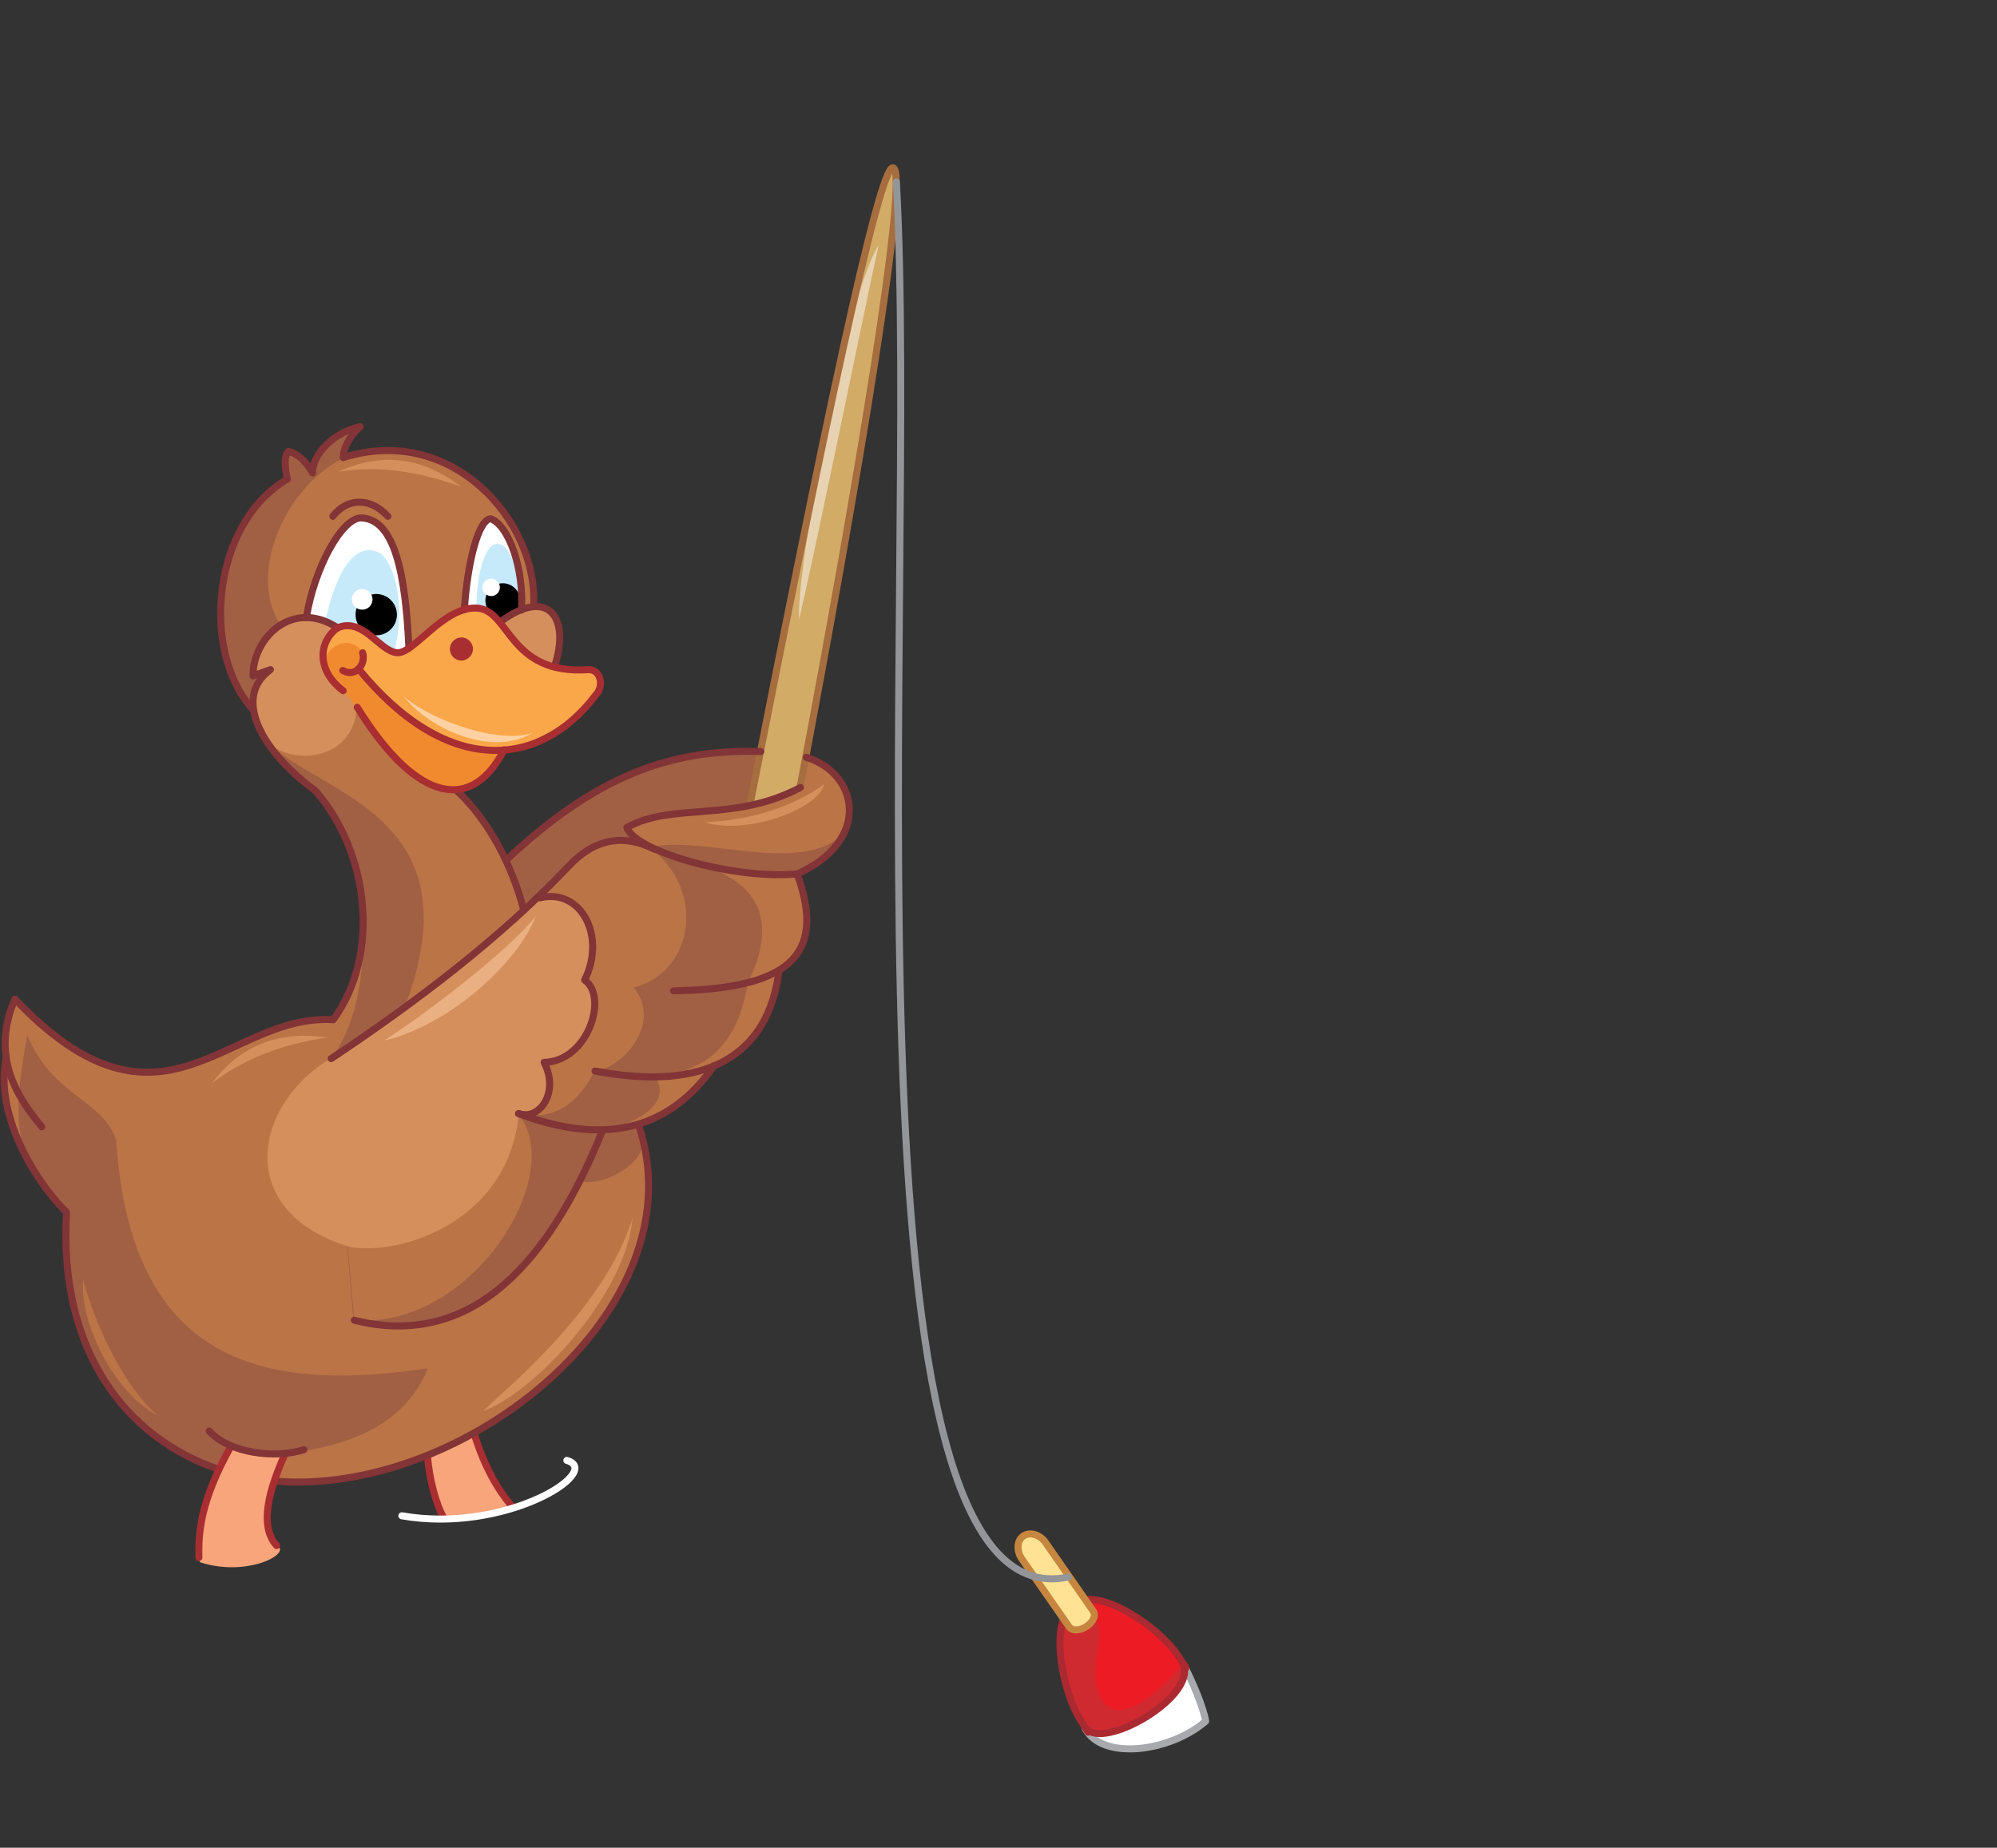 <?xml version="1.0" encoding="utf-8"?>
<!-- Generator: Adobe Illustrator 21.1.0, SVG Export Plug-In . SVG Version: 6.00 Build 0)  -->
<svg version="1.1" id="Layer_1" xmlns="http://www.w3.org/2000/svg" xmlns:xlink="http://www.w3.org/1999/xlink" x="0px" y="0px"
	 viewBox="0 0 483 447" style="enable-background:new 0 0 483 447;" xml:space="preserve">
<rect x="0" y="0" width="483" height="447" fill="#333333" stroke="none"/>
<style type="text/css">
	.st0{fill-rule:evenodd;clip-rule:evenodd;fill:#D58F5C;}
	.st1{fill-rule:evenodd;clip-rule:evenodd;fill:#D2AB67;}
	.st2{fill-rule:evenodd;clip-rule:evenodd;fill:#BB7446;}
	.st3{fill-rule:evenodd;clip-rule:evenodd;fill:#A16044;}
	.st4{fill-rule:evenodd;clip-rule:evenodd;fill:#F18A2E;}
	.st5{fill-rule:evenodd;clip-rule:evenodd;fill:#EBB081;}
	.st6{fill-rule:evenodd;clip-rule:evenodd;fill:#E7D3B2;}
	.st7{fill-rule:evenodd;clip-rule:evenodd;fill:#FAA74A;}
	.st8{fill-rule:evenodd;clip-rule:evenodd;fill:#FED1A2;}
	.st9{fill-rule:evenodd;clip-rule:evenodd;fill:#F9A57B;}
	.st10{fill:none;stroke:#A82E31;stroke-width:1.701;stroke-linecap:round;stroke-linejoin:round;stroke-miterlimit:22.926;}
	.st11{fill:none;stroke:#A66D3F;stroke-width:1.701;stroke-linecap:round;stroke-linejoin:round;stroke-miterlimit:22.926;}
	.st12{fill:none;stroke:#823436;stroke-width:1.701;stroke-linecap:round;stroke-linejoin:round;stroke-miterlimit:22.926;}
	.st13{fill-rule:evenodd;clip-rule:evenodd;fill:#FFFFFF;}
	.st14{fill-rule:evenodd;clip-rule:evenodd;fill:#C7EAFB;}
	.st15{fill-rule:evenodd;clip-rule:evenodd;}
	.st16{fill:none;stroke:#FFFFFF;stroke-width:1.701;stroke-linecap:round;stroke-linejoin:round;stroke-miterlimit:22.926;}
	.st17{fill:none;stroke:#A7A9AC;stroke-width:1.701;stroke-linecap:round;stroke-linejoin:round;stroke-miterlimit:22.926;}
	.st18{fill-rule:evenodd;clip-rule:evenodd;fill:#A82E31;}
	.st19{fill-rule:evenodd;clip-rule:evenodd;fill:#ED1C24;}
	.st20{fill-rule:evenodd;clip-rule:evenodd;fill:#CF2A30;}
	.st21{fill:none;stroke:#AB2930;stroke-width:1.701;stroke-linecap:round;stroke-linejoin:round;stroke-miterlimit:22.926;}
	.st22{fill-rule:evenodd;clip-rule:evenodd;fill:#FFE293;}
	.st23{fill:none;stroke:#C6863F;stroke-width:1.701;stroke-linecap:round;stroke-linejoin:round;stroke-miterlimit:22.926;}
	.st24{fill:none;stroke:#939598;stroke-width:1.701;stroke-linecap:round;stroke-linejoin:round;stroke-miterlimit:22.926;}
</style>
<path class="st0" d="M61.3,171.8l-0.1-8.3c2.1-16.6,15-15.8,20.5-11.6l11.4,19.9l-10.2,13.4l-15.2-1.6
	C64.5,179.7,62.4,175.7,61.3,171.8z"/>
<path class="st1" d="M193.6,190.5l-12.1,4.1c17.3-87.9,31.3-155.1,34.6-154C220.1,41.1,207.7,115.7,193.6,190.5z"/>
<path class="st2" d="M154.4,272c7-2,13.1-6.7,18.3-14.1c7.8-2.4,13-10,15.7-23c6.7-3.4,8.1-11.2,4.5-23.4c17-8.3,15.4-24.1,2.1-28.2
	l-1.4,7.2c-15.1,7-31,4-42,9.7l5.6,4.6c-12-5.7-18.5,2.7-30.6,15.3c-2.2-10.7-7.4-20.5-16.4-29.1c-7.1,0.6-15.1-6.1-23.9-19.9
	c-0.8,13.2-16,14.2-21.9,8.2L69,185l7.2,6.2c14.1,16.8,15.6,40.8,4.3,55.4c-25.7-1.7-39.6,31.5-77-5c-2.7,5.3-2.7,10.1-2.1,14
	c-2.2,13.2,3.5,25.6,14.6,37.5c-1.7,39.6,17.3,59.2,50.2,65.1C112.5,362.3,169.5,316.4,154.4,272z"/>
<path class="st3" d="M97.9,320.8c17.3,1,31-12.1,42.2-35c6.4,1.3,15.7-4.6,15.3-9.5l-1-4.4l-8.6,1.4c5.7-0.6,17.4-5.6,12.7-12.8
	c10.6-1.4,19.5-5.6,22.4-22.7c5.9-12.3,5.2-22.5-9.9-28.2l10.5,1.8l11.3,0.2c6.7-3.4,9-6.5,10.7-9.4c-10.7,9.4-34.3-0.3-46.4,2.8
	c13.6,10,11,30-3.8,33.9c7.1,8.9-3.1,19.7-9.5,20.2c-4.6,9.1-10.9,11.9-18.5,10.3c12.1,14.8-11.2,52.3-39.8,50l-5.4-63.3l17.8-12.5
	c17.7-46.6-20.7-51.3-33.4-64.2l4.6,5.8l7.2,6.2c14.1,16.8,15,50,3.8,64.7l5.6,63.3L97.9,320.8l5.6,10.2c-39.9,6-71.9-1.2-75.4-55.2
	c-3.3-9.9-15.4-10.5-21.5-25.4C4.4,263.6,0.4,280,16,293.3c-1.9,33.6,12.7,53.7,36.6,62.1l3.3-5.6l13.1,1.8
	c17.2-1.8,29.4-8,34.5-20.6L97.9,320.8z"/>
<path class="st0" d="M130.5,217.2c-12.4,12.3-29.7,25.3-50.4,38.8c-18.6,10.9-23.8,36.8,4,45.5c10.5,2.6,38.8-4.6,41.4-32.2
	c4.9,1.7,9.9-5,6.1-12.4c10.6-0.2,15.6-15.9,9.8-19.9C146.6,226.4,140.4,214.7,130.5,217.2z"/>
<path class="st4" d="M121.9,181.4L85.3,152c-8.2-0.3-10.6,7.9-2.2,15.1l3.3,4c3.6,5.4,8.5,13.9,16,17.8
	C109.4,192.5,114.1,192.8,121.9,181.4z"/>
<path class="st5" d="M129.6,221.6c-4.2,11.2-21,26.5-36.6,30.1C103.8,244.7,123.5,229.5,129.6,221.6z"/>
<path class="st6" d="M193.3,149.8c-1-9.6,11.1-77.9,19.2-90.5C208.7,76.7,198.6,126.6,193.3,149.8z"/>
<path class="st7" d="M134.1,161.4c-9.8-1-12.7-14.7-20.4-14.2c-7.1,0.5-11.6,9.2-17.7,10.8c-9.8-6.2-16.2-10.7-17.7,1.8
	c3.4-7.9,12.5-3.4,8.4,2c10.2,10.5,20,22.9,38,19.3c22.5-9.4,25.5-20,16.1-19L134.1,161.4z"/>
<path class="st0" d="M51.2,262.1c7.7-5.9,16.6-9.4,27.9-11.1C67,249.2,57.9,253.2,51.2,262.1z"/>
<path class="st0" d="M116.8,341.4c5.6-5.5,29.4-24.7,36.2-46.7C151.4,313,129.6,336.7,116.8,341.4z"/>
<path class="st8" d="M97.7,168.5c6,5.4,22.7,11.7,31.1,8.8C119.2,183.2,103.9,176.5,97.7,168.5z"/>
<path class="st3" d="M122.4,208.1l4.3,12.1c9.3-5.4,14-20.2,27.9-16.3l-2.9-3.6c9.9-5.8,19.9-3.7,29.8-5.6l2.5-12.8
	C161.5,181.1,143.5,188.2,122.4,208.1z"/>
<path class="st9" d="M107.5,367.5c4,0.2,9.7-0.7,17-2.7c-3.8-4-7.2-9.4-9.7-17.8l-11.3,5.4C103.8,357.7,105.5,364.2,107.5,367.5z"/>
<path class="st10" d="M103.4,352.3c0.4,5.4,2.1,11.9,4.1,15.2"/>
<path class="st10" d="M114.7,346.9c2.5,8,5.6,13.3,9,17.4"/>
<path class="st11" d="M181.4,194.6c17.3-87.9,31.3-155.1,34.6-154c4,0.5-8.3,75.2-22.5,149.9"/>
<path class="st2" d="M129.1,146l-3,1.5c-0.6-11.7-2.9-19.6-7.4-22.1c-3.3,0.8-5.2,9.6-6.4,22l-13.4,9.4c-1-17.6-3.6-31.3-11.4-31.5
	c-5.6,1.2-10,10.1-13.4,24.1c-8.5,1.3-12.8,6-12.9,14.1l4.2-1.5c-3.8,2.4-5.1,5.7-4.1,9.9c-12.7-13.7-10.3-45,8.2-55.9
	c-0.7-3.2-0.8-5.7,0.3-6.7c2.3,0.6,4.2,2.4,5.8,5.2c0-4.7,5.2-9.8,11.5-11.2c-2.6,2.5-4,5-4.1,7.5
	C109.5,102.4,129.8,125.9,129.1,146z"/>
<path class="st3" d="M67.9,151.2c-4.9,2.5-6.1,7.7-6.7,12.3l4.2-1.5c-3.8,2.4-5.1,5.7-4.1,9.9c-12.7-13.7-10.3-45,8.2-55.9
	c-0.7-3.2-0.8-5.7,0.3-6.7c2.3,0.6,4.2,2.4,5.8,5.2c0-4.7,5.2-9.8,11.5-11.2c-2.6,2.5-4,5-4.1,7.5C68.1,118.5,60,139.6,67.9,151.2z"
	/>
<path class="st12" d="M193.6,190.5c-16.2,8.6-31,3.5-42,9.7c2.3,6,26.7,12.7,41.3,11.2c17.9-8.1,14.8-24.3,2.1-28.2"/>
<path class="st13" d="M98.9,156.8c-6,3.3-9.8-7.7-17.2-4.9l-7.6-2.5c1.9-12,8.7-24.4,13.4-24.1C95.5,125.7,98.2,139,98.9,156.8z"/>
<path class="st12" d="M184,181.8c-22.5-0.7-40.4,6.4-61.6,26.3"/>
<path class="st14" d="M78.7,150.2l3.7,1.6c3.6-3.1,8.7,3.7,13,5.5c3.3-13-1.2-23.3-4.4-23.9C85.5,131.5,81.2,138.7,78.7,150.2z"/>
<ellipse class="st15" cx="91" cy="148.7" rx="5" ry="5"/>
<ellipse class="st13" cx="87.6" cy="145" rx="2.5" ry="2.5"/>
<path class="st12" d="M80.1,256.1c21.6-14.4,41.3-29.6,57.1-46.2c6.3-6.9,13.4-8.4,21.2-4.4"/>
<path class="st12" d="M192.8,211.4c7.4,20.3-2.8,27.8-29.9,28.3"/>
<path class="st12" d="M188.4,234.9c-2.6,20.6-17.7,29.3-44.5,24.2"/>
<path class="st12" d="M172.7,257.8c-11.5,16.6-27.8,18.9-47.3,11.6"/>
<path class="st12" d="M110.3,191.1c7.9,7.3,13.5,18.1,16.4,29.1"/>
<path class="st12" d="M81.7,151.9c-11-7.2-20.6,2.5-20.5,11.6l4.2-1.5c-9.3,6.8-2.1,19.8,10.9,29.3c12.9,14.8,15.9,39.5,4.3,55.4
	c-25.7-1.7-41.2,32.6-77-5c-5.4,12.7-0.8,22.2,6.5,30.9"/>
<path class="st12" d="M66.3,358.3c46.2,4,103.2-42,88.1-86.3 M1.5,255.8c-2.9,13.6,6.8,29.8,14.6,37.5c-2,33.7,14.5,54.5,36.6,62.1"
	/>
<path class="st12" d="M145.8,273.3c-14.6,36.4-34.4,52.5-60.1,46.1"/>
<path class="st13" d="M126.1,147.5l-5.2,3c-2-2.9-4.8-3.9-8.6-3.1c0.8-11.9,3.5-21.9,6.4-22C123.1,127.1,126.7,137.8,126.1,147.5z"
	/>
<path class="st9" d="M48.3,377.9c11.3,3.8,22.6-2.1,18.6-4.1c-4.3-3.7-2.9-11.5,2.3-22.3l-7.8-0.2l-5.5-1.6
	C49.2,364.1,47.1,372.3,48.3,377.9z"/>
<path class="st10" d="M69,351.6c-5.3,11.6-5.5,18.6-2.1,22.3"/>
<path class="st0" d="M134.1,161.4c-9.5-1.9-8.8-7.2-13.2-10.8C132.8,141.7,138,149.7,134.1,161.4z"/>
<path class="st10" d="M55.9,349.8c-7.7,13.7-7.9,21.5-7.8,27"/>
<path class="st16" d="M137.1,353.3c9,2.6-14.7,17.8-39.9,13.4"/>
<path class="st14" d="M115.2,147.1l4.3,1.8c2.4,3.3,3.7-2.6,6.6-1.4c0-8.8-2.9-15.5-5.1-15.8C117.3,130.4,115.2,139.3,115.2,147.1z"
	/>
<circle class="st15" cx="121.6" cy="145.3" r="4.2"/>
<circle class="st13" cx="118.8" cy="142.1" r="2.1"/>
<path class="st13" d="M264.2,420.1l23.4-14.5c1.7,3.1,3.6,7.4,4.1,10.9C278.8,423.9,267.5,424,264.2,420.1z"/>
<path class="st12" d="M61.3,171.8c-12.7-13.7-10.3-45,8.2-55.9c-0.7-3.2-0.8-5.7,0.3-6.7c2.3,0.6,4.2,2.4,5.8,5.2
	c0-4.7,5.2-9.8,11.5-11.2c-2.6,2.5-4,5-4.1,7.5c26.4-8.3,46.8,15.3,46.1,35.3"/>
<path class="st17" d="M286.3,402.8c1.7,3.1,4.8,10.2,5.3,13.6c-8.7,7.5-25,9.5-29.1,1.8"/>
<path class="st10" d="M121.9,181.4c-7.4,14.5-20.5,13.9-35.5-10.3"/>
<path class="st10" d="M87.7,157.9c0.9,2.8-1.8,6.1-4.8,4.3"/>
<path class="st18" d="M111.6,159.8c1.5,0,2.8-1.3,2.8-2.8s-1.3-2.8-2.8-2.8s-2.8,1.3-2.8,2.8S110,159.8,111.6,159.8z"/>
<path class="st12" d="M120.9,150.5c11.9-8.8,17.1-0.9,13.2,10.8"/>
<path class="st12" d="M74.1,149.4c1.9-12,8.7-24.4,13.4-24.1c8,0.4,10.6,13.7,11.4,31.5"/>
<path class="st12" d="M112.3,147.5c0.8-11.9,3.5-21.9,6.4-22c4.4,1.6,8.1,12.3,7.4,22.1"/>
<path class="st19" d="M286,402.3c-0.6-1.2,2.9,4.4-1.1-1.8c-4-6.2-18.5-16.8-25-12.6c-6.5,4.3-2.8,21.6,1.3,28
	c4.1,6.3,0.4,1,1.5,2.2C266.9,423.6,290.2,410.1,286,402.3z"/>
<path class="st20" d="M286,402.3c0.4,0.5-14.2,17.5-19.4,9.1c-5.2-8.4,4.4-20.3-5.2-21.4c-9.6-1.1-4.3,19.6-0.2,26
	c4.1,6.3,0.4,1,1.5,2.2C266.9,423.6,290.2,410.1,286,402.3z"/>
<path class="st21" d="M286,402.3c-0.6-1.2,2.9,4.4-1.1-1.8c-4-6.2-18.5-16.8-25-12.6c-6.5,4.3-2.8,21.6,1.3,28
	c4.1,6.3,0.4,1,1.5,2.2C266.9,423.6,290.2,410.1,286,402.3z"/>
<path class="st22" d="M247.5,371.6c1.6-1.1,4-0.4,5.4,1.6l11.4,16.4c1.9,2.5-3.8,6.3-5.7,4l-11.4-16.4
	C245.8,375.2,245.9,372.7,247.5,371.6z"/>
<path class="st23" d="M247.5,371.6c1.6-1.1,4-0.4,5.4,1.6l11.4,16.4c1.9,2.5-3.8,6.3-5.7,4l-11.4-16.4
	C245.8,375.2,245.9,372.7,247.5,371.6z"/>
<path class="st24" d="M216.8,44c5.6,99.1-15.8,350,41.6,337.5"/>
<path class="st12" d="M125.5,269.4c4.9,1.7,9.9-5,6.1-12.4c10.6-0.2,15.6-15.9,9.8-19.9c5.3-10.7-0.9-22.3-10.8-19.9"/>
<path class="st0" d="M81.8,114.1c9.6-1.5,19.1-0.2,29.8,3.7C101.9,110.3,92,109.5,81.8,114.1z"/>
<path class="st0" d="M170.4,198.9c13.6-0.5,23.6-5.2,28.9-9.2C198.3,195.5,180.7,202.2,170.4,198.9z"/>
<path class="st12" d="M50.6,346.2c5,5.5,16.2,6.7,22.9,4.5"/>
<path class="st10" d="M86.7,161.8c21.1,25.9,43.7,24.5,57.4,6.3c2-2,1.3-6.1-1.7-6.1c-19.7,1.4-19-14.8-27.3-14.9
	c-8-0.2-15.1,11.2-19.1,10.8c-4.3-0.4-8.2-8.7-14.4-6c-4.7,3.5-5,10.4,1.4,15.2"/>
<path class="st12" d="M80.5,124.9c3.2-4.2,8.8-4.9,13.3,0"/>
<path class="st2" d="M20.1,309.6c-0.9,9.6,6.8,26.9,18.1,32.9C29.7,335.1,23.1,320.6,20.1,309.6z"/>
</svg>
